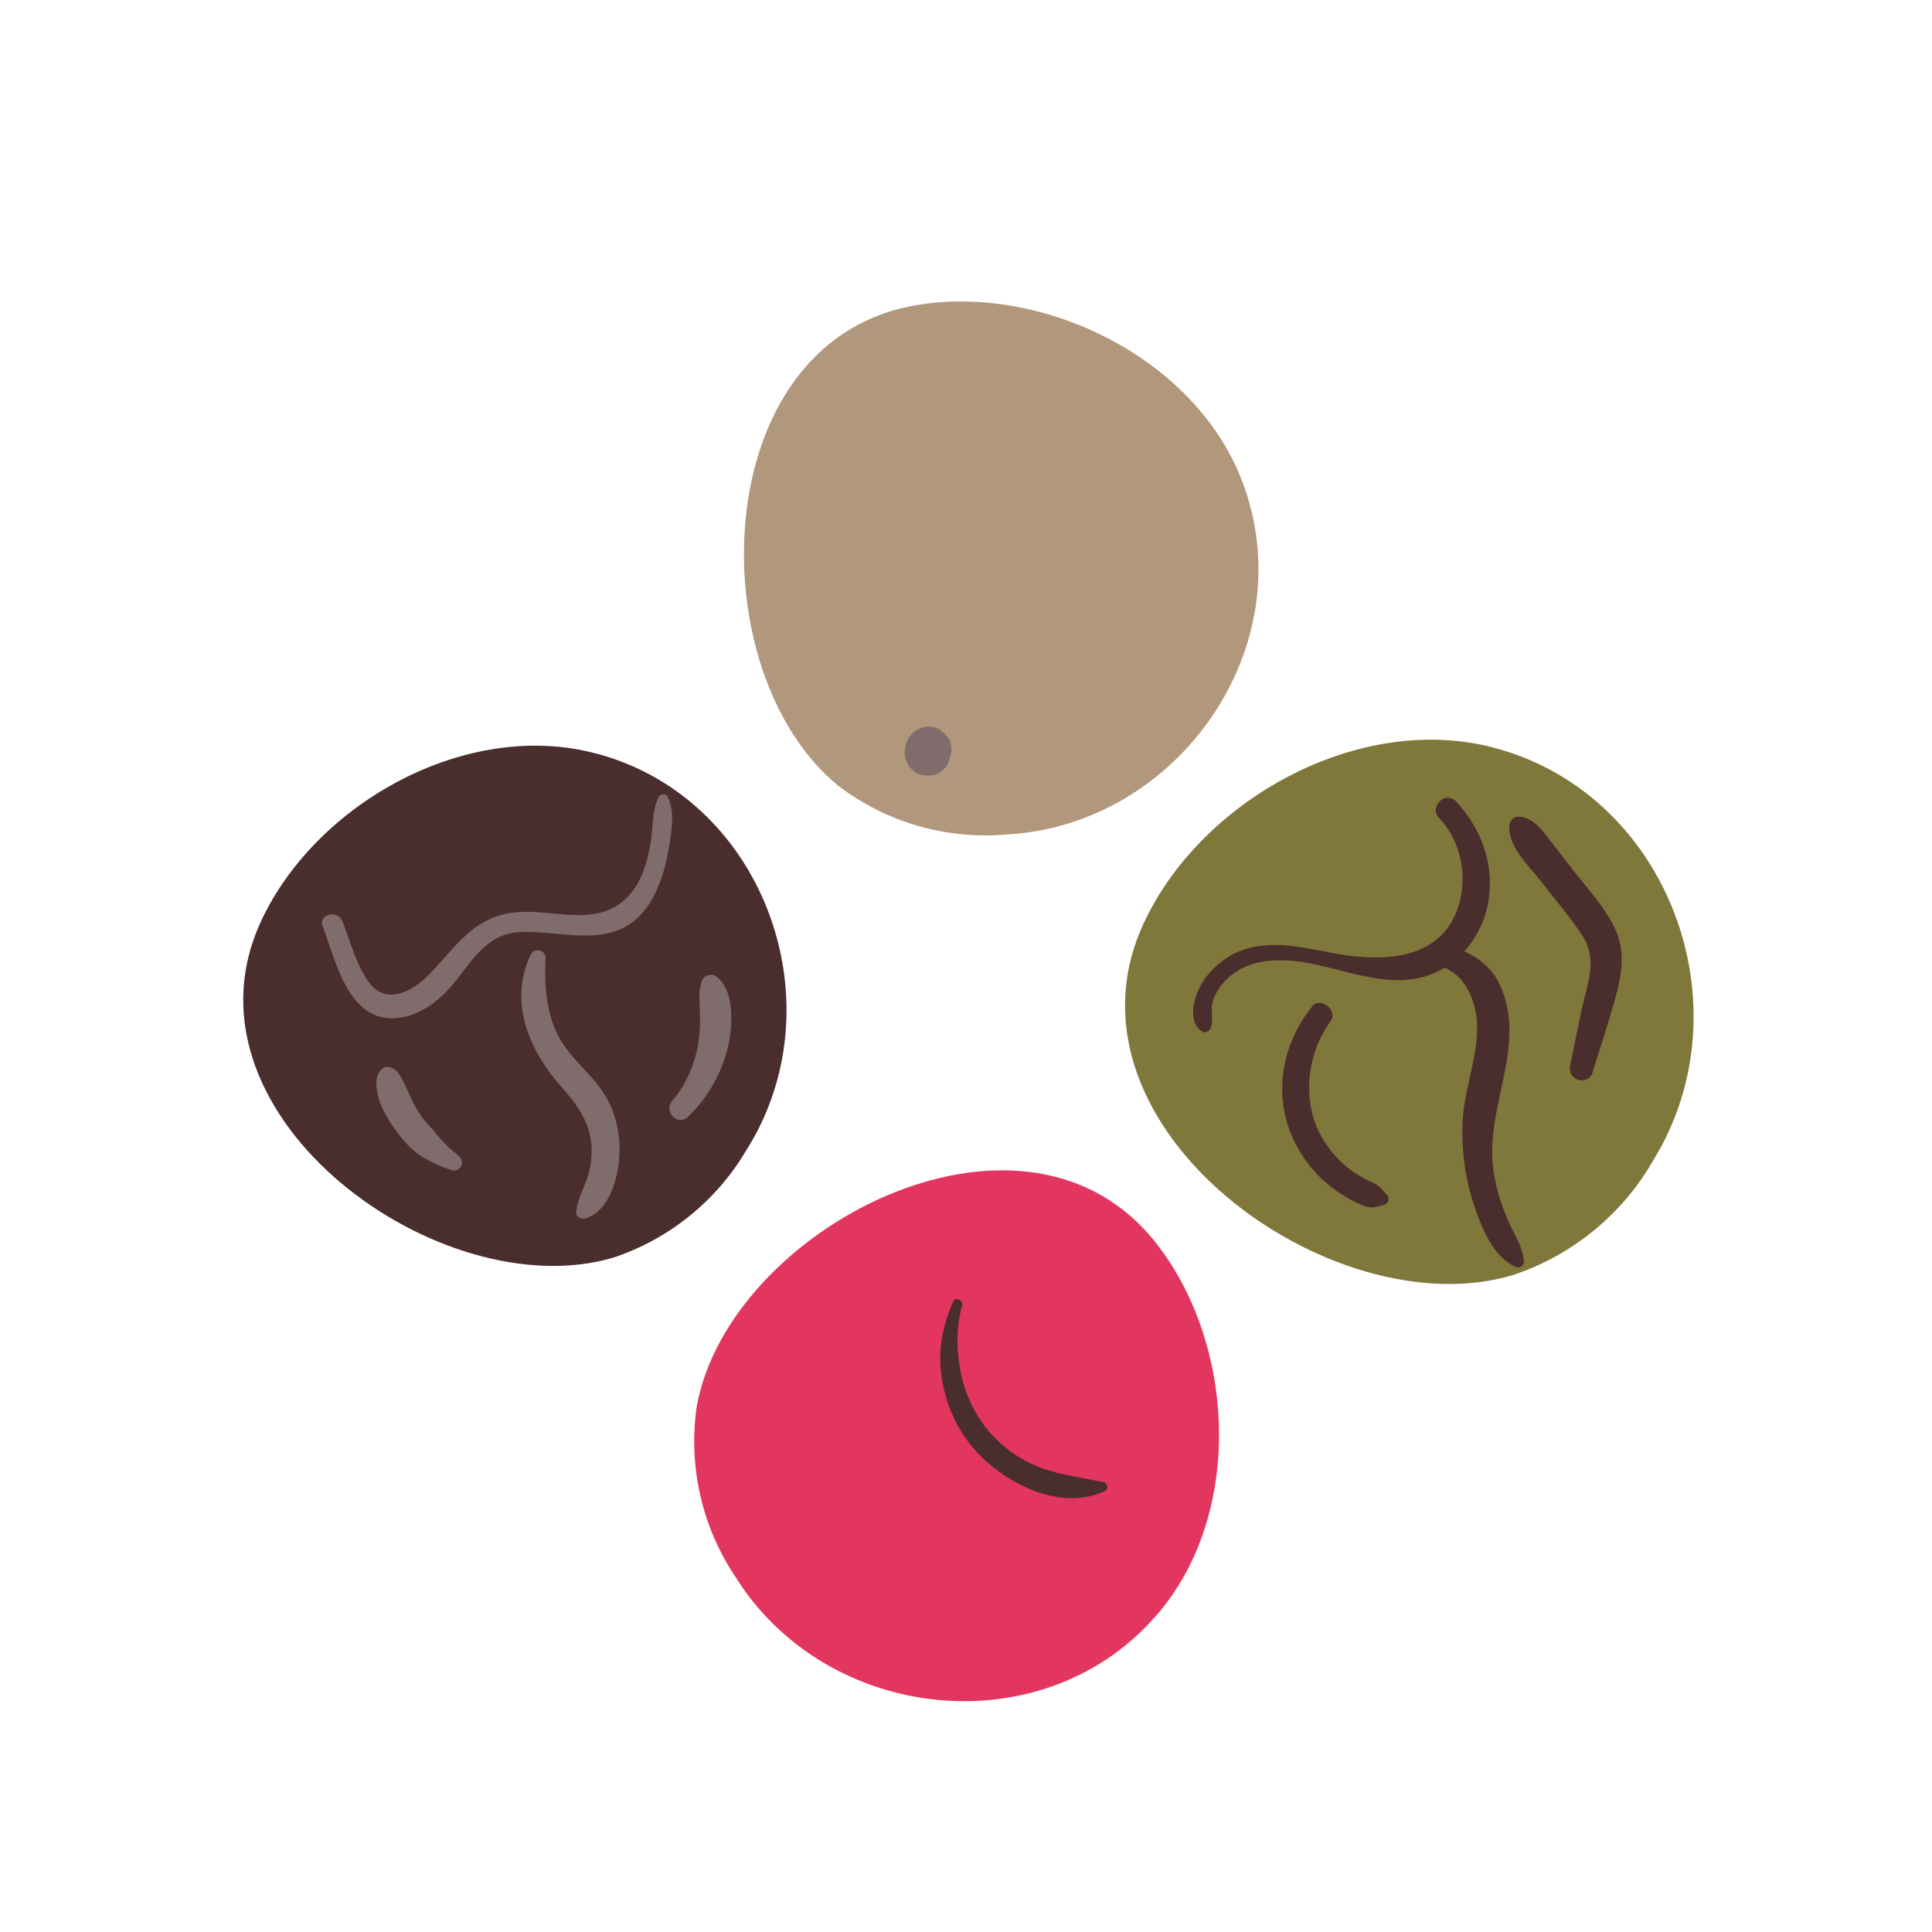 <?xml version="1.0" encoding="UTF-8"?>
<svg id="Capa_2" data-name="Capa 2" xmlns="http://www.w3.org/2000/svg" viewBox="0 0 100 100">
  <defs>
    <style>
      .cls-1 {
        fill: #e3365e;
      }

      .cls-2 {
        fill: none;
      }

      .cls-3 {
        fill: #b1977b;
      }

      .cls-4 {
        fill: #4a2d2d;
      }

      .cls-5 {
        fill: #80783b;
      }

      .cls-6 {
        fill: #806c6c;
      }
    </style>
  </defs>
  <g id="COLOR">
    <g>
      <g>
        <g>
          <path class="cls-4" d="M38.69,59.44c4.75-7.65.75-18.39-8.12-20.51-6.74-1.62-14.48,2.86-17.17,9-4.29,9.89,9.42,19.78,18.33,17.17,2.93-.97,5.4-2.98,6.95-5.65Z"/>
          <path class="cls-6" d="M16.71,47.95c.69,1.88,1.39,5.2,4.09,4.71,1.22-.22,2.17-1.08,2.9-2.03.87-1.14,1.67-2.34,3.26-2.39,2.24-.07,4.83.95,6.46-1.19.6-.8.94-1.81,1.13-2.79.17-.92.43-2.14.02-3.01-.09-.19-.39-.18-.48,0-.37.74-.28,1.73-.44,2.53-.17.91-.44,1.83-1.07,2.54-1.59,1.77-3.86.71-5.89.9-2.18.21-3.1,1.8-4.5,3.24-.84.86-2.2,1.59-3.09.39-.66-.89-.97-2.15-1.38-3.17-.25-.62-1.26-.36-1.02.28h0Z"/>
          <path class="cls-6" d="M27.49,49.37c-1.2,2.45-.11,5.02,1.58,6.9.83.93,1.51,1.88,1.55,3.17.02.6-.08,1.18-.3,1.74-.19.5-.44,1-.5,1.54-.03.24.25.41.46.35,1.1-.3,1.57-1.69,1.72-2.69.18-1.21,0-2.48-.6-3.55-.68-1.21-1.9-2.01-2.53-3.26-.61-1.21-.7-2.66-.63-3.99.02-.39-.57-.56-.75-.2h0Z"/>
          <path class="cls-6" d="M35.61,57.8c.95-.9,1.63-2.05,1.99-3.31.18-.63.27-1.29.25-1.95-.01-.35-.05-.69-.15-1.03-.11-.38-.27-.65-.55-.91-.27-.26-.74-.15-.84.22-.08.29-.12.54-.11.85.01.27.02.55.03.82.02.52-.02,1.12-.1,1.59-.19,1.06-.63,2.07-1.33,2.9-.48.56.27,1.34.82.82h0Z"/>
          <path class="cls-6" d="M23.72,59.8c-.38-.28-.72-.61-1.02-.97-.04-.04-.07-.09-.11-.13-.03-.04-.03-.04,0,.01l-.11-.15c-.08-.1-.17-.18-.25-.27s-.16-.19-.24-.28c-.09-.11.02.03-.03-.03-.04-.05-.08-.11-.12-.16-.13-.19-.26-.39-.37-.6-.06-.11-.12-.22-.17-.33-.02-.05-.05-.1-.07-.15-.09-.2.06.15-.03-.06-.11-.27-.23-.53-.37-.79s-.26-.48-.54-.61c-.18-.08-.41-.09-.55.07-.25.28-.28.55-.25.91s.12.7.27,1.03c.23.5.52.96.86,1.4.36.47.75.89,1.26,1.2.47.29.98.51,1.51.68.2.06.42-.06.49-.24.08-.2,0-.39-.17-.52h0Z"/>
        </g>
        <g>
          <path class="cls-5" d="M85.54,60.11c4.98-8,.8-19.24-8.5-21.48-7.05-1.68-15.16,3.01-17.96,9.42-4.49,10.35,9.86,20.71,19.19,17.96,3.07-1.01,5.66-3.11,7.28-5.91Z"/>
          <path class="cls-4" d="M74.5,42.35c1.33,1.41,1.6,3.74.6,5.42-1.13,1.89-3.64,1.96-5.59,1.65s-4.12-1.04-5.98.14c-.68.43-1.26,1.07-1.56,1.82-.24.62-.4,1.58.23,2,.19.13.41-.01.48-.2.14-.39-.02-.8.06-1.21.1-.47.38-.9.71-1.24.83-.85,1.97-1.07,3.12-1.02,2.25.1,4.48,1.35,6.73.94,1.96-.36,3.38-2.01,3.73-3.94s-.36-3.84-1.67-5.23c-.55-.58-1.42.3-.87.87h0Z"/>
          <path class="cls-4" d="M74.41,50c1.28.21,1.94,1.63,2.03,2.83.13,1.68-.6,3.34-.72,5.01-.1,1.47.08,3.02.54,4.42.4,1.22.99,2.82,2.24,3.33.17.07.4-.11.38-.29-.07-.76-.45-1.3-.76-1.99-.36-.78-.62-1.59-.77-2.43-.34-1.85.16-3.52.52-5.32.31-1.56.45-3.12-.24-4.6-.54-1.16-1.82-1.97-3.09-1.98-.58,0-.74.94-.14,1.03h0Z"/>
          <path class="cls-4" d="M67.92,52.1c-1.51,1.84-2.01,4.35-1.1,6.58.41,1.01,1.06,1.91,1.9,2.61.42.35.87.65,1.35.89.26.13.55.28.83.31.25.02.5-.07.74-.13.23-.05.31-.37.14-.53-.16-.15-.27-.33-.45-.46-.18-.14-.41-.21-.61-.31-.38-.2-.74-.43-1.07-.71-.66-.57-1.21-1.29-1.53-2.1-.69-1.78-.36-3.87.75-5.4.41-.56-.53-1.29-.97-.75h0Z"/>
          <path class="cls-4" d="M82.43,55.49c.4-1.25.81-2.5,1.16-3.76s.57-2.45,0-3.67c-.51-1.09-1.4-2.04-2.14-2.99-.43-.55-.86-1.11-1.29-1.66-.4-.51-.77-1.03-1.45-1.13-.32-.05-.55.12-.58.44-.12,1.09,1.08,2.17,1.7,2.98.69.91,1.46,1.78,2.08,2.74.69,1.05.38,2.09.1,3.22s-.5,2.34-.74,3.51c-.15.76.93,1.07,1.17.32h0Z"/>
        </g>
        <g>
          <path class="cls-3" d="M52,43.2c9-.43,15.56-9.82,12.28-18.33-2.49-6.47-10.58-10.3-17.15-9.02-10.58,2.08-10.94,18.98-3.72,24.84,2.46,1.86,5.52,2.76,8.6,2.51Z"/>
          <path class="cls-6" d="M48.7,37.78c-.23-.12-.36-.15-.61-.17-.23-.01-.41.06-.61.16-.1.05-.19.12-.27.2-.07.07-.13.16-.19.25,0,0-.01.02-.01.02-.05.1-.09.2-.13.3,0,0,0,.02,0,.03-.03.12-.04.24-.05.37,0,0,0,.01,0,.02,0,.11,0,.22.04.32l.06.14c.05.15.13.27.24.38.14.14.34.27.54.31.11.02.22.05.33.04s.22,0,.32-.04c.09-.03.18-.06.26-.11h0s.07-.05.11-.08c-.05.04.08-.05.11-.08l.16-.21c.09-.16.14-.33.14-.52,0-.2-.02-.18-.04-.28l.04.28s0,0,0-.01l-.04.28s0-.01,0-.02l-.11.26s0-.02.02-.02l-.18.23s0,0,.01-.01c.22-.22.35-.53.35-.84,0-.25-.06-.38-.16-.6,0,0,0-.01,0-.02l.12.28s-.02-.05-.02-.07l.04.31s0-.04,0-.05l-.04.3s0-.02,0-.04l-.11.27s0-.02.01-.02l-.18.23s0-.01.02-.02l-.23.18s.01,0,.02-.01l-.27.11s.02,0,.03,0l-.29.04s.01,0,.02,0l.29-.04c.14-.03.27-.1.37-.2.08-.05.15-.11.2-.2.1-.11.16-.23.2-.37l.04-.29-.04-.29c-.03-.14-.1-.27-.2-.37-.08-.12-.18-.21-.31-.28h0Z"/>
        </g>
        <g>
          <path class="cls-1" d="M38.03,81.56c4.73,7.66,16.13,8.87,21.98,1.87,4.45-5.31,3.89-14.24-.41-19.38-6.94-8.25-21.91-.38-23.54,8.76-.44,3.06.26,6.17,1.96,8.74Z"/>
          <path class="cls-4" d="M49.33,67.38c-.55,1.28-.8,2.52-.59,3.9s.73,2.57,1.58,3.6c1.52,1.84,4.53,3.41,6.88,2.29.19-.09.14-.41-.06-.45-1.06-.23-2.16-.35-3.19-.72s-1.98-1.02-2.71-1.85-1.25-1.91-1.49-3-.28-2.45.05-3.58c.08-.27-.35-.47-.47-.2h0Z"/>
        </g>
      </g>
      <rect class="cls-2" width="100" height="100"/>
    </g>
  </g>
</svg>